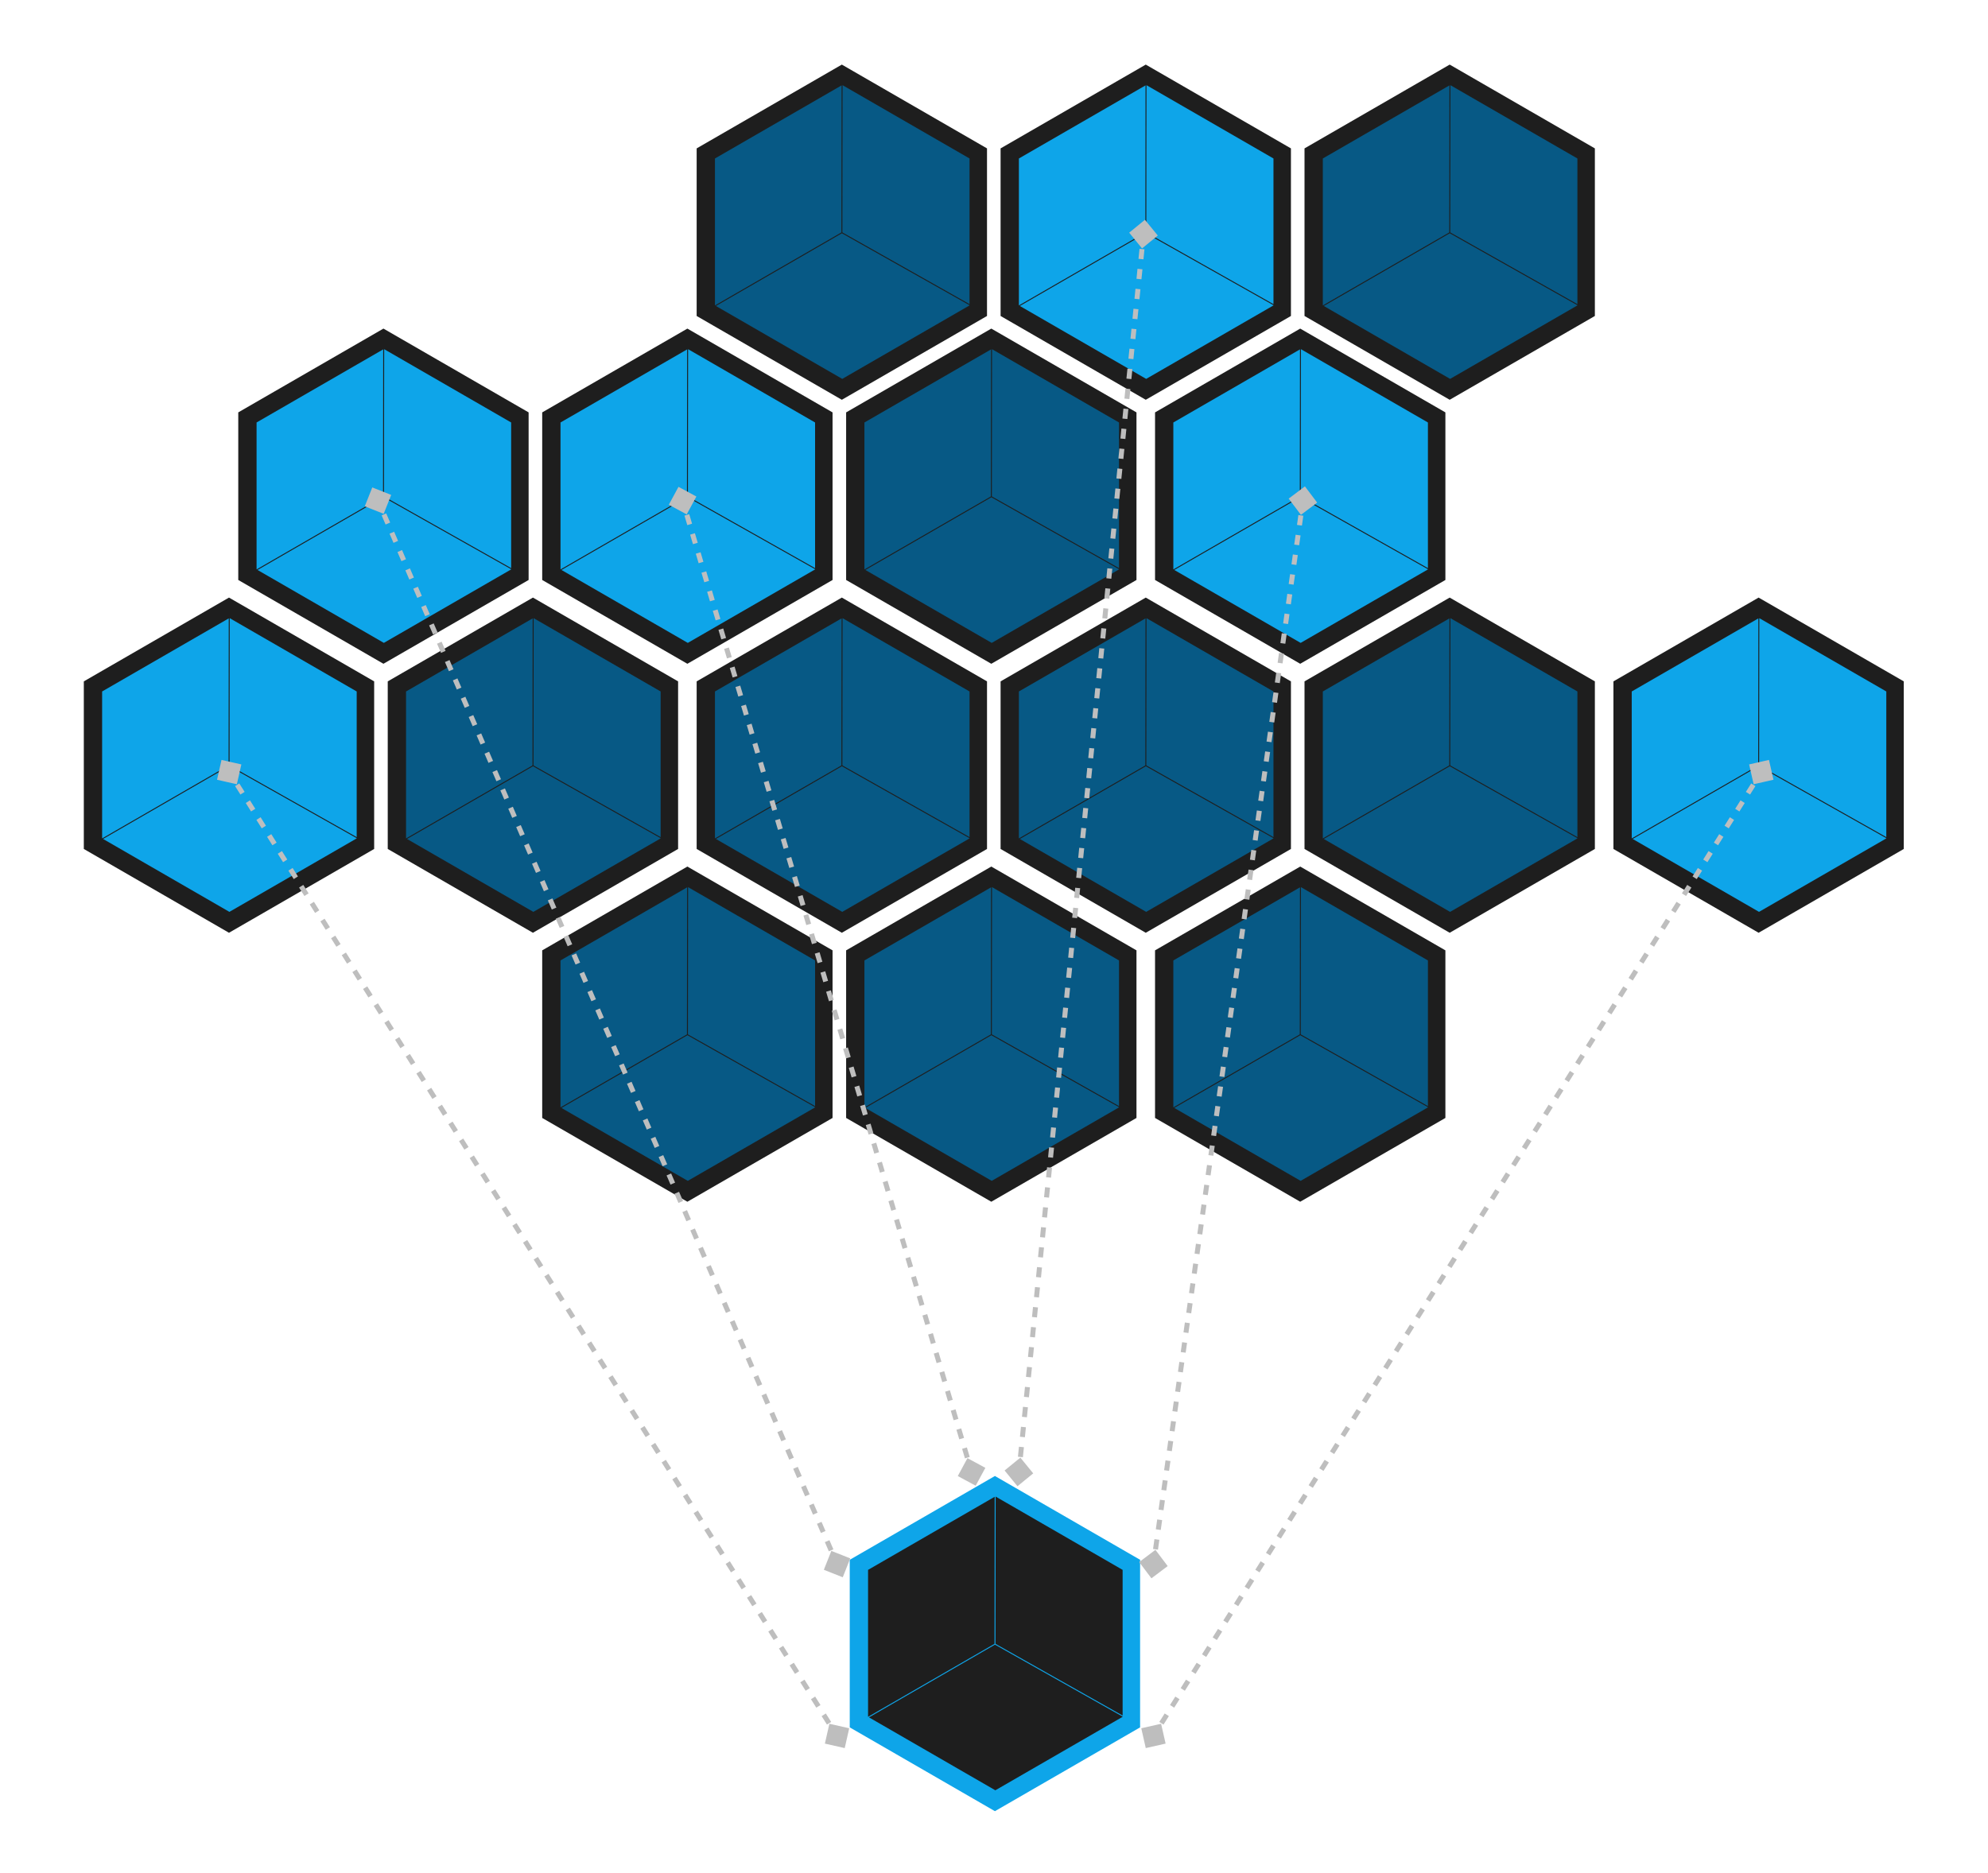 <svg width="399" height="376" viewBox="0 0 399 376" fill="none" xmlns="http://www.w3.org/2000/svg">
<path d="M228.822 313.138L228.822 346.783L199.685 363.606L170.548 346.783L170.548 313.138L199.685 296.316L228.822 313.138Z" fill="#0EA5E9"/>
<path d="M225.316 344.403L225.316 315.164L199.83 300.449L199.795 329.958L199.839 330.035L225.316 344.403Z" fill="#1E1E1E"/>
<path d="M225.316 344.624L199.698 330.177L174.414 344.774L199.769 359.413L225.316 344.663L225.316 344.624Z" fill="#1E1E1E"/>
<path d="M174.222 315.164L199.637 300.49L199.602 330.01L174.222 344.663L174.222 315.164Z" fill="#1E1E1E"/>
<path d="M259.097 136.791L259.097 170.436L229.959 187.258L200.822 170.436L200.822 136.791L229.959 119.969L259.097 136.791Z" fill="#1E1E1E"/>
<path d="M255.59 168.055L255.59 138.816L230.104 124.102L230.069 153.611L230.113 153.687L255.59 168.055Z" fill="#075985"/>
<path d="M255.59 168.276L229.972 153.829L204.688 168.427L230.043 183.065L255.59 168.316L255.59 168.276Z" fill="#075985"/>
<path d="M204.496 138.816L229.911 124.142L229.876 153.662L204.496 168.316L204.496 138.816Z" fill="#075985"/>
<path d="M320.097 136.791L320.097 170.436L290.959 187.258L261.822 170.436L261.822 136.791L290.959 119.969L320.097 136.791Z" fill="#1E1E1E"/>
<path d="M316.59 168.055L316.59 138.816L291.104 124.102L291.069 153.611L291.113 153.687L316.59 168.055Z" fill="#075985"/>
<path d="M316.59 168.276L290.972 153.829L265.689 168.427L291.043 183.065L316.59 168.316L316.59 168.276Z" fill="#075985"/>
<path d="M265.496 138.816L290.911 124.142L290.876 153.662L265.496 168.316L265.496 138.816Z" fill="#075985"/>
<path d="M382.097 136.791L382.097 170.436L352.959 187.258L323.822 170.436L323.822 136.791L352.959 119.969L382.097 136.791Z" fill="#1E1E1E"/>
<path d="M378.59 168.055L378.59 138.816L353.104 124.102L353.069 153.611L353.113 153.687L378.59 168.055Z" fill="#0EA5E9"/>
<path d="M378.59 168.276L352.973 153.829L327.689 168.427L353.043 183.065L378.59 168.316L378.59 168.276Z" fill="#0EA5E9"/>
<path d="M327.496 138.816L352.911 124.142L352.876 153.662L327.496 168.316L327.496 138.816Z" fill="#0EA5E9"/>
<path d="M198.097 136.791L198.097 170.435L168.96 187.258L139.822 170.435L139.822 136.791L168.96 119.968L198.097 136.791Z" fill="#1E1E1E"/>
<path d="M194.591 168.054L194.591 138.816L169.105 124.101L169.069 153.61L169.113 153.687L194.591 168.054Z" fill="#075985"/>
<path d="M194.591 168.276L168.973 153.829L143.689 168.426L169.043 183.065L194.591 168.315L194.591 168.276Z" fill="#075985"/>
<path d="M143.496 138.816L168.912 124.142L168.876 153.662L143.496 168.315L143.496 138.816Z" fill="#075985"/>
<path d="M167.096 190.79L167.096 224.435L137.959 241.257L108.822 224.435L108.822 190.79L137.959 173.968L167.096 190.79Z" fill="#1E1E1E"/>
<path d="M163.59 222.054L163.59 192.815L138.104 178.101L138.069 207.61L138.113 207.686L163.59 222.054Z" fill="#075985"/>
<path d="M163.59 222.275L137.972 207.828L112.688 222.426L138.043 237.064L163.59 222.315L163.59 222.275Z" fill="#075985"/>
<path d="M112.495 192.815L137.911 178.141L137.876 207.661L112.495 222.315L112.495 192.815Z" fill="#075985"/>
<path d="M228.096 190.79L228.096 224.435L198.959 241.257L169.822 224.435L169.822 190.79L198.959 173.968L228.096 190.79Z" fill="#1E1E1E"/>
<path d="M224.59 222.054L224.59 192.815L199.104 178.101L199.069 207.61L199.113 207.686L224.59 222.054Z" fill="#075985"/>
<path d="M224.59 222.275L198.972 207.828L173.688 222.426L199.043 237.064L224.59 222.315L224.59 222.275Z" fill="#075985"/>
<path d="M173.495 192.815L198.911 178.141L198.876 207.661L173.495 222.315L173.495 192.815Z" fill="#075985"/>
<path d="M290.096 190.79L290.096 224.435L260.959 241.257L231.821 224.435L231.821 190.79L260.959 173.968L290.096 190.79Z" fill="#1E1E1E"/>
<path d="M286.59 222.054L286.59 192.815L261.103 178.101L261.068 207.61L261.112 207.686L286.59 222.054Z" fill="#075985"/>
<path d="M286.59 222.275L260.972 207.828L235.688 222.426L261.042 237.064L286.59 222.315L286.59 222.275Z" fill="#075985"/>
<path d="M235.495 192.815L260.911 178.141L260.875 207.661L235.495 222.315L235.495 192.815Z" fill="#075985"/>
<path d="M136.097 136.791L136.097 170.435L106.96 187.258L77.822 170.435L77.822 136.791L106.96 119.968L136.097 136.791Z" fill="#1E1E1E"/>
<path d="M132.591 168.054L132.591 138.816L107.105 124.101L107.069 153.61L107.113 153.687L132.591 168.054Z" fill="#075985"/>
<path d="M132.591 168.276L106.973 153.829L81.689 168.426L107.043 183.065L132.591 168.315L132.591 168.276Z" fill="#075985"/>
<path d="M81.496 138.816L106.912 124.142L106.876 153.662L81.496 168.315L81.496 138.816Z" fill="#075985"/>
<path d="M106.096 82.789L106.096 116.434L76.959 133.256L47.821 116.434L47.821 82.789L76.959 65.967L106.096 82.789Z" fill="#1E1E1E"/>
<path d="M102.59 114.053L102.59 84.814L77.104 70.1L77.068 99.609L77.112 99.685L102.59 114.053Z" fill="#0EA5E9"/>
<path d="M102.59 114.274L76.972 99.827L51.688 114.425L77.042 129.063L102.59 114.314L102.59 114.274Z" fill="#0EA5E9"/>
<path d="M51.495 84.814L76.911 70.14L76.875 99.66L51.495 114.314L51.495 84.814Z" fill="#0EA5E9"/>
<path d="M75.097 136.791L75.097 170.435L45.96 187.258L16.822 170.435L16.822 136.791L45.96 119.968L75.097 136.791Z" fill="#1E1E1E"/>
<path d="M71.591 168.054L71.591 138.816L46.105 124.101L46.069 153.61L46.113 153.687L71.591 168.054Z" fill="#0EA5E9"/>
<path d="M71.591 168.276L45.973 153.829L20.689 168.426L46.043 183.065L71.591 168.315L71.591 168.276Z" fill="#0EA5E9"/>
<path d="M20.496 138.816L45.912 124.142L45.876 153.662L20.496 168.315L20.496 138.816Z" fill="#0EA5E9"/>
<path d="M167.097 82.791L167.097 116.435L137.959 133.258L108.822 116.435L108.822 82.791L137.959 65.968L167.097 82.791Z" fill="#1E1E1E"/>
<path d="M163.59 114.054L163.59 84.816L138.104 70.101L138.069 99.61L138.113 99.687L163.59 114.054Z" fill="#0EA5E9"/>
<path d="M163.59 114.276L137.973 99.829L112.689 114.426L138.043 129.065L163.59 114.315L163.59 114.276Z" fill="#0EA5E9"/>
<path d="M112.496 84.816L137.912 70.142L137.876 99.662L112.496 114.315L112.496 84.816Z" fill="#0EA5E9"/>
<path d="M198.096 29.791L198.096 63.435L168.959 80.258L139.822 63.435L139.822 29.791L168.959 12.968L198.096 29.791Z" fill="#1E1E1E"/>
<path d="M194.59 61.054L194.59 31.816L169.104 17.101L169.069 46.61L169.113 46.687L194.59 61.054Z" fill="#075985"/>
<path d="M194.59 61.276L168.972 46.829L143.688 61.426L169.043 76.065L194.59 61.315L194.59 61.276Z" fill="#075985"/>
<path d="M143.495 31.816L168.911 17.142L168.876 46.662L143.495 61.315L143.495 31.816Z" fill="#075985"/>
<path d="M228.096 82.791L228.096 116.435L198.959 133.258L169.822 116.435L169.822 82.791L198.959 65.968L228.096 82.791Z" fill="#1E1E1E"/>
<path d="M224.59 114.054L224.59 84.816L199.104 70.101L199.069 99.61L199.113 99.687L224.59 114.054Z" fill="#075985"/>
<path d="M224.59 114.276L198.972 99.829L173.688 114.426L199.043 129.065L224.59 114.315L224.59 114.276Z" fill="#075985"/>
<path d="M173.495 84.816L198.911 70.142L198.876 99.662L173.495 114.315L173.495 84.816Z" fill="#075985"/>
<path d="M259.096 29.791L259.096 63.435L229.959 80.258L200.822 63.435L200.822 29.791L229.959 12.968L259.096 29.791Z" fill="#1E1E1E"/>
<path d="M255.59 61.054L255.59 31.816L230.104 17.101L230.069 46.61L230.113 46.687L255.59 61.054Z" fill="#0EA5E9"/>
<path d="M255.59 61.276L229.972 46.829L204.688 61.426L230.043 76.065L255.59 61.315L255.59 61.276Z" fill="#0EA5E9"/>
<path d="M204.496 31.816L229.911 17.142L229.876 46.662L204.496 61.315L204.496 31.816Z" fill="#0EA5E9"/>
<path d="M290.096 82.791L290.096 116.435L260.959 133.258L231.822 116.435L231.822 82.791L260.959 65.968L290.096 82.791Z" fill="#1E1E1E"/>
<path d="M286.59 114.054L286.59 84.816L261.104 70.101L261.069 99.61L261.113 99.687L286.59 114.054Z" fill="#0EA5E9"/>
<path d="M286.59 114.276L260.972 99.829L235.688 114.426L261.043 129.065L286.59 114.315L286.59 114.276Z" fill="#0EA5E9"/>
<path d="M235.495 84.816L260.911 70.142L260.876 99.662L235.495 114.315L235.495 84.816Z" fill="#0EA5E9"/>
<path d="M320.097 29.791L320.097 63.435L290.959 80.258L261.822 63.435L261.822 29.791L290.959 12.968L320.097 29.791Z" fill="#1E1E1E"/>
<path d="M316.59 61.054L316.59 31.816L291.104 17.101L291.069 46.61L291.113 46.687L316.59 61.054Z" fill="#075985"/>
<path d="M316.59 61.276L290.972 46.829L265.689 61.426L291.043 76.065L316.59 61.315L316.59 61.276Z" fill="#075985"/>
<path d="M265.496 31.816L290.911 17.142L290.876 46.662L265.496 61.315L265.496 31.816Z" fill="#075985"/>
<path d="M169.54 350.942L170.442 346.96L166.46 346.058L165.558 350.04L169.54 350.942ZM44.46 152.559L43.558 156.54L47.54 157.442L48.442 153.461L44.46 152.559ZM231.098 316.859L234.359 314.402L231.902 311.141L228.641 313.598L231.098 316.859ZM261.904 97.644L258.644 100.101L261.101 103.361L264.361 100.904L261.904 97.644ZM229.96 350.942L233.942 350.04L233.04 346.058L229.058 346.96L229.96 350.942ZM355.04 152.559L351.058 153.461L351.96 157.442L355.942 156.54L355.04 152.559ZM195.823 298.267L197.767 294.677L194.177 292.733L192.233 296.323L195.823 298.267ZM136.178 97.735L134.234 101.325L137.824 103.269L139.768 99.679L136.178 97.735ZM204.211 298.372L207.372 295.789L204.789 292.628L201.628 295.211L204.211 298.372ZM229.792 44.128L226.63 46.711L229.214 49.872L232.375 47.289L229.792 44.128ZM169.144 316.65L170.65 312.856L166.856 311.35L165.35 315.144L169.144 316.65ZM74.719 97.852L73.213 101.646L77.007 103.153L78.514 99.358L74.719 97.852ZM45.577 155.267L46.112 156.116L46.958 155.582L46.423 154.734L45.577 155.267ZM47.182 157.813L48.252 159.511L49.098 158.977L48.028 157.28L47.182 157.813ZM49.323 161.208L50.393 162.905L51.239 162.372L50.169 160.675L49.323 161.208ZM51.463 164.603L52.533 166.3L53.379 165.767L52.309 164.069L51.463 164.603ZM53.603 167.997L54.673 169.695L55.519 169.161L54.449 167.464L53.603 167.997ZM55.744 171.392L56.814 173.089L57.66 172.556L56.59 170.859L55.744 171.392ZM57.884 174.787L58.954 176.484L59.8 175.951L58.73 174.253L57.884 174.787ZM60.024 178.182L61.095 179.879L61.941 179.346L60.87 177.648L60.024 178.182ZM62.165 181.576L63.235 183.274L64.081 182.74L63.011 181.043L62.165 181.576ZM64.305 184.971L65.375 186.668L66.221 186.135L65.151 184.438L64.305 184.971ZM66.445 188.366L67.516 190.063L68.362 189.53L67.291 187.832L66.445 188.366ZM68.586 191.76L69.656 193.458L70.502 192.925L69.432 191.227L68.586 191.76ZM70.726 195.155L71.796 196.853L72.642 196.319L71.572 194.622L70.726 195.155ZM72.867 198.55L73.937 200.247L74.783 199.714L73.712 198.017L72.867 198.55ZM75.007 201.945L76.077 203.642L76.923 203.109L75.853 201.411L75.007 201.945ZM77.147 205.339L78.217 207.037L79.063 206.503L77.993 204.806L77.147 205.339ZM79.288 208.734L80.358 210.431L81.204 209.898L80.133 208.201L79.288 208.734ZM81.428 212.129L82.498 213.826L83.344 213.293L82.274 211.596L81.428 212.129ZM83.568 215.524L84.638 217.221L85.484 216.688L84.414 214.99L83.568 215.524ZM85.709 218.918L86.779 220.616L87.625 220.082L86.555 218.385L85.709 218.918ZM87.849 222.313L88.919 224.01L89.765 223.477L88.695 221.78L87.849 222.313ZM89.989 225.708L91.059 227.405L91.905 226.872L90.835 225.174L89.989 225.708ZM92.13 229.102L93.2 230.8L94.046 230.267L92.976 228.569L92.13 229.102ZM94.27 232.497L95.34 234.195L96.186 233.661L95.116 231.964L94.27 232.497ZM96.41 235.892L97.481 237.589L98.326 237.056L97.256 235.359L96.41 235.892ZM98.551 239.287L99.621 240.984L100.467 240.451L99.397 238.753L98.551 239.287ZM100.691 242.681L101.761 244.379L102.607 243.845L101.537 242.148L100.691 242.681ZM102.831 246.076L103.902 247.773L104.748 247.24L103.677 245.543L102.831 246.076ZM104.972 249.471L106.042 251.168L106.888 250.635L105.818 248.938L104.972 249.471ZM107.112 252.866L108.182 254.563L109.028 254.03L107.958 252.332L107.112 252.866ZM109.252 256.26L110.323 257.958L111.169 257.424L110.098 255.727L109.252 256.26ZM111.393 259.655L112.463 261.352L113.309 260.819L112.239 259.122L111.393 259.655ZM113.533 263.05L114.603 264.747L115.449 264.214L114.379 262.516L113.533 263.05ZM115.674 266.444L116.744 268.142L117.59 267.609L116.519 265.911L115.674 266.444ZM117.814 269.839L118.884 271.537L119.73 271.003L118.66 269.306L117.814 269.839ZM119.954 273.234L121.024 274.931L121.87 274.398L120.8 272.701L119.954 273.234ZM122.095 276.629L123.165 278.326L124.011 277.793L122.941 276.095L122.095 276.629ZM124.235 280.023L125.305 281.721L126.151 281.187L125.081 279.49L124.235 280.023ZM126.375 283.418L127.446 285.116L128.291 284.582L127.221 282.885L126.375 283.418ZM128.516 286.813L129.586 288.51L130.432 287.977L129.362 286.28L128.516 286.813ZM130.656 290.208L131.726 291.905L132.572 291.372L131.502 289.674L130.656 290.208ZM132.796 293.602L133.867 295.3L134.712 294.766L133.642 293.069L132.796 293.602ZM134.937 296.997L136.007 298.695L136.853 298.161L135.783 296.464L134.937 296.997ZM137.077 300.392L138.147 302.089L138.993 301.556L137.923 299.859L137.077 300.392ZM139.217 303.787L140.288 305.484L141.134 304.951L140.063 303.253L139.217 303.787ZM141.358 307.181L142.428 308.879L143.274 308.345L142.204 306.648L141.358 307.181ZM143.498 310.576L144.568 312.273L145.414 311.74L144.344 310.043L143.498 310.576ZM145.639 313.971L146.709 315.668L147.555 315.135L146.484 313.438L145.639 313.971ZM147.779 317.366L148.849 319.063L149.695 318.53L148.625 316.832L147.779 317.366ZM149.919 320.76L150.989 322.458L151.835 321.924L150.765 320.227L149.919 320.76ZM152.06 324.155L153.13 325.852L153.976 325.319L152.906 323.622L152.06 324.155ZM154.2 327.55L155.27 329.247L156.116 328.714L155.046 327.016L154.2 327.55ZM156.34 330.945L157.411 332.642L158.256 332.109L157.186 330.411L156.34 330.945ZM158.481 334.339L159.551 336.037L160.397 335.503L159.327 333.806L158.481 334.339ZM160.621 337.734L161.691 339.431L162.537 338.898L161.467 337.201L160.621 337.734ZM162.761 341.129L163.832 342.826L164.678 342.293L163.607 340.595L162.761 341.129ZM164.902 344.524L165.972 346.221L166.818 345.688L165.748 343.99L164.902 344.524ZM167.042 347.918L167.577 348.767L168.423 348.233L167.888 347.385L167.042 347.918ZM231.995 314.07L232.134 313.081L231.144 312.942L231.005 313.93L231.995 314.07ZM232.412 311.104L232.69 309.128L231.699 308.988L231.422 310.965L232.412 311.104ZM232.967 307.151L233.245 305.174L232.255 305.035L231.977 307.012L232.967 307.151ZM233.523 303.197L233.801 301.22L232.811 301.081L232.533 303.058L233.523 303.197ZM234.079 299.243L234.356 297.267L233.366 297.127L233.088 299.104L234.079 299.243ZM234.634 295.29L234.912 293.313L233.922 293.174L233.644 295.151L234.634 295.29ZM235.19 291.336L235.468 289.359L234.477 289.22L234.2 291.197L235.19 291.336ZM235.745 287.382L236.023 285.406L235.033 285.266L234.755 287.243L235.745 287.382ZM236.301 283.429L236.579 281.452L235.589 281.313L235.311 283.29L236.301 283.429ZM236.857 279.475L237.134 277.498L236.144 277.359L235.866 279.336L236.857 279.475ZM237.412 275.521L237.69 273.545L236.7 273.405L236.422 275.382L237.412 275.521ZM237.968 271.568L238.246 269.591L237.255 269.452L236.978 271.429L237.968 271.568ZM238.523 267.614L238.801 265.637L237.811 265.498L237.533 267.475L238.523 267.614ZM239.079 263.66L239.357 261.684L238.367 261.544L238.089 263.521L239.079 263.66ZM239.635 259.707L239.913 257.73L238.922 257.591L238.644 259.568L239.635 259.707ZM240.19 255.753L240.468 253.776L239.478 253.637L239.2 255.614L240.19 255.753ZM240.746 251.799L241.024 249.823L240.033 249.683L239.756 251.66L240.746 251.799ZM241.302 247.846L241.579 245.869L240.589 245.73L240.311 247.707L241.302 247.846ZM241.857 243.892L242.135 241.915L241.145 241.776L240.867 243.753L241.857 243.892ZM242.413 239.938L242.691 237.962L241.7 237.822L241.422 239.799L242.413 239.938ZM242.968 235.985L243.246 234.008L242.256 233.869L241.978 235.846L242.968 235.985ZM243.524 232.031L243.802 230.054L242.811 229.915L242.534 231.892L243.524 232.031ZM244.08 228.077L244.357 226.101L243.367 225.961L243.089 227.938L244.08 228.077ZM244.635 224.124L244.913 222.147L243.923 222.008L243.645 223.985L244.635 224.124ZM245.191 220.17L245.469 218.193L244.478 218.054L244.2 220.031L245.191 220.17ZM245.746 216.216L246.024 214.24L245.034 214.1L244.756 216.077L245.746 216.216ZM246.302 212.263L246.58 210.286L245.59 210.147L245.312 212.124L246.302 212.263ZM246.858 208.309L247.135 206.332L246.145 206.193L245.867 208.17L246.858 208.309ZM247.413 204.356L247.691 202.379L246.701 202.24L246.423 204.216L247.413 204.356ZM247.969 200.402L248.247 198.425L247.256 198.286L246.979 200.263L247.969 200.402ZM248.524 196.448L248.802 194.471L247.812 194.332L247.534 196.309L248.524 196.448ZM249.08 192.495L249.358 190.518L248.368 190.379L248.09 192.355L249.08 192.495ZM249.636 188.541L249.913 186.564L248.923 186.425L248.645 188.402L249.636 188.541ZM250.191 184.587L250.469 182.61L249.479 182.471L249.201 184.448L250.191 184.587ZM250.747 180.634L251.025 178.657L250.034 178.518L249.757 180.494L250.747 180.634ZM251.302 176.68L251.58 174.703L250.59 174.564L250.312 176.541L251.302 176.68ZM251.858 172.726L252.136 170.749L251.146 170.61L250.868 172.587L251.858 172.726ZM252.414 168.773L252.691 166.796L251.701 166.657L251.423 168.633L252.414 168.773ZM252.969 164.819L253.247 162.842L252.257 162.703L251.979 164.68L252.969 164.819ZM253.525 160.865L253.803 158.888L252.812 158.749L252.535 160.726L253.525 160.865ZM254.08 156.911L254.358 154.935L253.368 154.795L253.09 156.772L254.08 156.911ZM254.636 152.958L254.914 150.981L253.924 150.842L253.646 152.819L254.636 152.958ZM255.192 149.004L255.469 147.027L254.479 146.888L254.201 148.865L255.192 149.004ZM255.747 145.05L256.025 143.074L255.035 142.934L254.757 144.911L255.747 145.05ZM256.303 141.097L256.581 139.12L255.59 138.981L255.313 140.958L256.303 141.097ZM256.858 137.143L257.136 135.166L256.146 135.027L255.868 137.004L256.858 137.143ZM257.414 133.189L257.692 131.213L256.702 131.073L256.424 133.05L257.414 133.189ZM257.97 129.236L258.248 127.259L257.257 127.12L256.979 129.097L257.97 129.236ZM258.525 125.282L258.803 123.305L257.813 123.166L257.535 125.143L258.525 125.282ZM259.081 121.328L259.359 119.352L258.368 119.212L258.091 121.189L259.081 121.328ZM259.637 117.375L259.914 115.398L258.924 115.259L258.646 117.236L259.637 117.375ZM260.192 113.421L260.47 111.444L259.48 111.305L259.202 113.282L260.192 113.421ZM260.748 109.467L261.026 107.491L260.035 107.351L259.757 109.328L260.748 109.467ZM261.303 105.514L261.581 103.537L260.591 103.398L260.313 105.375L261.303 105.514ZM261.859 101.56L261.998 100.572L261.008 100.433L260.869 101.421L261.859 101.56ZM231.923 348.767L232.458 347.918L231.612 347.385L231.077 348.233L231.923 348.767ZM233.528 346.221L234.598 344.523L233.752 343.99L232.682 345.687L233.528 346.221ZM235.669 342.826L236.739 341.129L235.893 340.595L234.823 342.293L235.669 342.826ZM237.809 339.431L238.879 337.734L238.033 337.2L236.963 338.898L237.809 339.431ZM239.949 336.036L241.019 334.339L240.174 333.806L239.103 335.503L239.949 336.036ZM242.09 332.642L243.16 330.944L242.314 330.411L241.244 332.108L242.09 332.642ZM244.23 329.247L245.3 327.55L244.454 327.016L243.384 328.714L244.23 329.247ZM246.37 325.852L247.44 324.155L246.595 323.622L245.524 325.319L246.37 325.852ZM248.511 322.458L249.581 320.76L248.735 320.227L247.665 321.924L248.511 322.458ZM250.651 319.063L251.721 317.365L250.875 316.832L249.805 318.529L250.651 319.063ZM252.791 315.668L253.862 313.971L253.016 313.437L251.945 315.135L252.791 315.668ZM254.932 312.273L256.002 310.576L255.156 310.043L254.086 311.74L254.932 312.273ZM257.072 308.879L258.142 307.181L257.296 306.648L256.226 308.345L257.072 308.879ZM259.212 305.484L260.283 303.787L259.437 303.253L258.367 304.951L259.212 305.484ZM261.353 302.089L262.423 300.392L261.577 299.858L260.507 301.556L261.353 302.089ZM263.493 298.694L264.563 296.997L263.717 296.464L262.647 298.161L263.493 298.694ZM265.633 295.3L266.704 293.602L265.858 293.069L264.788 294.766L265.633 295.3ZM267.774 291.905L268.844 290.208L267.998 289.674L266.928 291.372L267.774 291.905ZM269.914 288.51L270.984 286.813L270.138 286.28L269.068 287.977L269.914 288.51ZM272.055 285.116L273.125 283.418L272.279 282.885L271.209 284.582L272.055 285.116ZM274.195 281.721L275.265 280.023L274.419 279.49L273.349 281.187L274.195 281.721ZM276.335 278.326L277.405 276.629L276.56 276.095L275.489 277.793L276.335 278.326ZM278.476 274.931L279.546 273.234L278.7 272.701L277.63 274.398L278.476 274.931ZM280.616 271.537L281.686 269.839L280.84 269.306L279.77 271.003L280.616 271.537ZM282.756 268.142L283.826 266.445L282.981 265.911L281.91 267.609L282.756 268.142ZM284.897 264.747L285.967 263.05L285.121 262.516L284.051 264.214L284.897 264.747ZM287.037 261.352L288.107 259.655L287.261 259.122L286.191 260.819L287.037 261.352ZM289.177 257.958L290.248 256.26L289.402 255.727L288.331 257.424L289.177 257.958ZM291.318 254.563L292.388 252.866L291.542 252.332L290.472 254.03L291.318 254.563ZM293.458 251.168L294.528 249.471L293.682 248.938L292.612 250.635L293.458 251.168ZM295.598 247.774L296.669 246.076L295.823 245.543L294.752 247.24L295.598 247.774ZM297.739 244.379L298.809 242.681L297.963 242.148L296.893 243.845L297.739 244.379ZM299.879 240.984L300.949 239.287L300.103 238.753L299.033 240.451L299.879 240.984ZM302.019 237.589L303.09 235.892L302.244 235.359L301.174 237.056L302.019 237.589ZM304.16 234.195L305.23 232.497L304.384 231.964L303.314 233.661L304.16 234.195ZM306.3 230.8L307.37 229.102L306.524 228.569L305.454 230.266L306.3 230.8ZM308.441 227.405L309.511 225.708L308.665 225.174L307.595 226.872L308.441 227.405ZM310.581 224.01L311.651 222.313L310.805 221.78L309.735 223.477L310.581 224.01ZM312.721 220.616L313.791 218.918L312.946 218.385L311.875 220.082L312.721 220.616ZM314.862 217.221L315.932 215.524L315.086 214.99L314.016 216.688L314.862 217.221ZM317.002 213.826L318.072 212.129L317.226 211.595L316.156 213.293L317.002 213.826ZM319.142 210.431L320.212 208.734L319.367 208.201L318.296 209.898L319.142 210.431ZM321.283 207.037L322.353 205.339L321.507 204.806L320.437 206.503L321.283 207.037ZM323.423 203.642L324.493 201.945L323.647 201.411L322.577 203.109L323.423 203.642ZM325.563 200.247L326.634 198.55L325.788 198.016L324.717 199.714L325.563 200.247ZM327.704 196.852L328.774 195.155L327.928 194.622L326.858 196.319L327.704 196.852ZM329.844 193.458L330.914 191.76L330.068 191.227L328.998 192.924L329.844 193.458ZM331.984 190.063L333.055 188.366L332.209 187.832L331.139 189.53L331.984 190.063ZM334.125 186.668L335.195 184.971L334.349 184.438L333.279 186.135L334.125 186.668ZM336.265 183.273L337.335 181.576L336.489 181.043L335.419 182.74L336.265 183.273ZM338.406 179.879L339.476 178.181L338.63 177.648L337.56 179.345L338.406 179.879ZM340.546 176.484L341.616 174.787L340.77 174.253L339.7 175.951L340.546 176.484ZM342.686 173.089L343.756 171.392L342.911 170.859L341.84 172.556L342.686 173.089ZM344.827 169.695L345.897 167.997L345.051 167.464L343.981 169.161L344.827 169.695ZM346.967 166.3L348.037 164.602L347.191 164.069L346.121 165.766L346.967 166.3ZM349.107 162.905L350.178 161.208L349.332 160.674L348.261 162.372L349.107 162.905ZM351.248 159.51L352.318 157.813L351.472 157.28L350.402 158.977L351.248 159.51ZM353.388 156.116L353.923 155.267L353.077 154.734L352.542 155.582L353.388 156.116ZM136.522 100.645L136.806 101.601L137.765 101.316L137.48 100.36L136.522 100.645ZM137.375 103.512L137.944 105.424L138.902 105.139L138.333 103.227L137.375 103.512ZM138.512 107.336L139.081 109.248L140.039 108.963L139.471 107.051L138.512 107.336ZM139.649 111.159L140.218 113.071L141.176 112.786L140.608 110.874L139.649 111.159ZM140.787 114.983L141.355 116.895L142.314 116.61L141.745 114.698L140.787 114.983ZM141.924 118.806L142.492 120.718L143.451 120.433L142.882 118.521L141.924 118.806ZM143.061 122.63L143.63 124.542L144.588 124.256L144.02 122.345L143.061 122.63ZM144.198 126.453L144.767 128.365L145.725 128.08L145.157 126.168L144.198 126.453ZM145.336 130.277L145.904 132.189L146.863 131.903L146.294 129.992L145.336 130.277ZM146.473 134.1L147.041 136.012L148 135.727L147.431 133.815L146.473 134.1ZM147.61 137.924L148.179 139.836L149.137 139.55L148.568 137.639L147.61 137.924ZM148.747 141.747L149.316 143.659L150.274 143.374L149.706 141.462L148.747 141.747ZM149.884 145.571L150.453 147.483L151.412 147.197L150.843 145.286L149.884 145.571ZM151.022 149.394L151.59 151.306L152.549 151.021L151.98 149.109L151.022 149.394ZM152.159 153.218L152.728 155.129L153.686 154.844L153.117 152.933L152.159 153.218ZM153.296 157.041L153.865 158.953L154.823 158.668L154.255 156.756L153.296 157.041ZM154.433 160.865L155.002 162.776L155.96 162.491L155.392 160.58L154.433 160.865ZM155.571 164.688L156.139 166.6L157.098 166.315L156.529 164.403L155.571 164.688ZM156.708 168.512L157.276 170.423L158.235 170.138L157.666 168.227L156.708 168.512ZM157.845 172.335L158.414 174.247L159.372 173.962L158.804 172.05L157.845 172.335ZM158.982 176.159L159.551 178.07L160.509 177.785L159.941 175.874L158.982 176.159ZM160.12 179.982L160.688 181.894L161.647 181.609L161.078 179.697L160.12 179.982ZM161.257 183.806L161.825 185.717L162.784 185.432L162.215 183.521L161.257 183.806ZM162.394 187.629L162.963 189.541L163.921 189.256L163.352 187.344L162.394 187.629ZM163.531 191.453L164.1 193.364L165.058 193.079L164.49 191.168L163.531 191.453ZM164.668 195.276L165.237 197.188L166.196 196.903L165.627 194.991L164.668 195.276ZM165.806 199.1L166.374 201.011L167.333 200.726L166.764 198.814L165.806 199.1ZM166.943 202.923L167.512 204.835L168.47 204.55L167.901 202.638L166.943 202.923ZM168.08 206.747L168.649 208.658L169.607 208.373L169.039 206.461L168.08 206.747ZM169.217 210.57L169.786 212.482L170.744 212.197L170.176 210.285L169.217 210.57ZM170.355 214.394L170.923 216.305L171.882 216.02L171.313 214.108L170.355 214.394ZM171.492 218.217L172.06 220.129L173.019 219.844L172.45 217.932L171.492 218.217ZM172.629 222.04L173.198 223.952L174.156 223.667L173.588 221.755L172.629 222.04ZM173.766 225.864L174.335 227.776L175.293 227.491L174.725 225.579L173.766 225.864ZM174.904 229.687L175.472 231.599L176.431 231.314L175.862 229.402L174.904 229.687ZM176.041 233.511L176.609 235.423L177.568 235.138L176.999 233.226L176.041 233.511ZM177.178 237.334L177.747 239.246L178.705 238.961L178.136 237.049L177.178 237.334ZM178.315 241.158L178.884 243.07L179.842 242.785L179.274 240.873L178.315 241.158ZM179.452 244.981L180.021 246.893L180.98 246.608L180.411 244.696L179.452 244.981ZM180.59 248.805L181.158 250.717L182.117 250.431L181.548 248.52L180.59 248.805ZM181.727 252.628L182.296 254.54L183.254 254.255L182.685 252.343L181.727 252.628ZM182.864 256.452L183.433 258.363L184.391 258.078L183.823 256.167L182.864 256.452ZM184.001 260.275L184.57 262.187L185.528 261.902L184.96 259.99L184.001 260.275ZM185.139 264.099L185.707 266.01L186.666 265.725L186.097 263.814L185.139 264.099ZM186.276 267.922L186.844 269.834L187.803 269.549L187.234 267.637L186.276 267.922ZM187.413 271.746L187.982 273.657L188.94 273.372L188.372 271.461L187.413 271.746ZM188.55 275.569L189.119 277.481L190.077 277.196L189.509 275.284L188.55 275.569ZM189.687 279.393L190.256 281.304L191.215 281.019L190.646 279.108L189.687 279.393ZM190.825 283.216L191.393 285.128L192.352 284.843L191.783 282.931L190.825 283.216ZM191.962 287.04L192.531 288.951L193.489 288.666L192.92 286.754L191.962 287.04ZM193.099 290.863L193.668 292.775L194.626 292.49L194.058 290.578L193.099 290.863ZM194.236 294.686L194.521 295.643L195.479 295.357L195.195 294.401L194.236 294.686ZM204.997 295.55L205.098 294.548L204.103 294.448L204.003 295.45L204.997 295.55ZM205.3 292.544L205.502 290.54L204.507 290.44L204.305 292.444L205.3 292.544ZM205.703 288.536L205.905 286.532L204.91 286.432L204.708 288.436L205.703 288.536ZM206.106 284.528L206.308 282.524L205.313 282.424L205.112 284.428L206.106 284.528ZM206.51 280.52L206.711 278.516L205.716 278.416L205.515 280.42L206.51 280.52ZM206.913 276.512L207.115 274.508L206.12 274.408L205.918 276.412L206.913 276.512ZM207.316 272.504L207.518 270.5L206.523 270.4L206.321 272.404L207.316 272.504ZM207.72 268.496L207.921 266.492L206.926 266.391L206.725 268.396L207.72 268.496ZM208.123 264.488L208.324 262.484L207.329 262.383L207.128 264.387L208.123 264.488ZM208.526 260.479L208.728 258.475L207.733 258.375L207.531 260.379L208.526 260.479ZM208.929 256.471L209.131 254.467L208.136 254.367L207.934 256.371L208.929 256.471ZM209.333 252.463L209.534 250.459L208.539 250.359L208.338 252.363L209.333 252.463ZM209.736 248.455L209.938 246.451L208.943 246.351L208.741 248.355L209.736 248.455ZM210.139 244.447L210.341 242.443L209.346 242.343L209.144 244.347L210.139 244.447ZM210.542 240.439L210.744 238.435L209.749 238.335L209.547 240.339L210.542 240.439ZM210.946 236.431L211.147 234.427L210.152 234.327L209.951 236.331L210.946 236.431ZM211.349 232.423L211.551 230.419L210.556 230.319L210.354 232.323L211.349 232.423ZM211.752 228.415L211.954 226.411L210.959 226.311L210.757 228.315L211.752 228.415ZM212.156 224.407L212.357 222.403L211.362 222.303L211.161 224.307L212.156 224.407ZM212.559 220.399L212.76 218.395L211.765 218.295L211.564 220.299L212.559 220.399ZM212.962 216.391L213.164 214.387L212.169 214.287L211.967 216.291L212.962 216.391ZM213.365 212.383L213.567 210.379L212.572 210.279L212.37 212.283L213.365 212.383ZM213.769 208.375L213.97 206.371L212.975 206.271L212.774 208.275L213.769 208.375ZM214.172 204.367L214.373 202.363L213.379 202.262L213.177 204.266L214.172 204.367ZM214.575 200.359L214.777 198.354L213.782 198.254L213.58 200.258L214.575 200.359ZM214.978 196.35L215.18 194.346L214.185 194.246L213.983 196.25L214.978 196.35ZM215.382 192.342L215.583 190.338L214.588 190.238L214.387 192.242L215.382 192.342ZM215.785 188.334L215.987 186.33L214.992 186.23L214.79 188.234L215.785 188.334ZM216.188 184.326L216.39 182.322L215.395 182.222L215.193 184.226L216.188 184.326ZM216.591 180.318L216.793 178.314L215.798 178.214L215.597 180.218L216.591 180.318ZM216.995 176.31L217.196 174.306L216.201 174.206L216 176.21L216.995 176.31ZM217.398 172.302L217.6 170.298L216.605 170.198L216.403 172.202L217.398 172.302ZM217.801 168.294L218.003 166.29L217.008 166.19L216.806 168.194L217.801 168.294ZM218.205 164.286L218.406 162.282L217.411 162.182L217.21 164.186L218.205 164.286ZM218.608 160.278L218.809 158.274L217.814 158.174L217.613 160.178L218.608 160.278ZM219.011 156.27L219.213 154.266L218.218 154.166L218.016 156.17L219.011 156.27ZM219.414 152.262L219.616 150.258L218.621 150.158L218.419 152.162L219.414 152.262ZM219.818 148.254L220.019 146.25L219.024 146.15L218.823 148.154L219.818 148.254ZM220.221 144.246L220.423 142.242L219.428 142.142L219.226 144.146L220.221 144.246ZM220.624 140.238L220.826 138.234L219.831 138.133L219.629 140.137L220.624 140.238ZM221.027 136.23L221.229 134.226L220.234 134.125L220.032 136.129L221.027 136.23ZM221.431 132.221L221.632 130.217L220.637 130.117L220.436 132.121L221.431 132.221ZM221.834 128.213L222.036 126.209L221.041 126.109L220.839 128.113L221.834 128.213ZM222.237 124.205L222.439 122.201L221.444 122.101L221.242 124.105L222.237 124.205ZM222.641 120.197L222.842 118.193L221.847 118.093L221.646 120.097L222.641 120.197ZM223.044 116.189L223.245 114.185L222.25 114.085L222.049 116.089L223.044 116.189ZM223.447 112.181L223.649 110.177L222.654 110.077L222.452 112.081L223.447 112.181ZM223.85 108.173L224.052 106.169L223.057 106.069L222.855 108.073L223.85 108.173ZM224.254 104.165L224.455 102.161L223.46 102.061L223.259 104.065L224.254 104.165ZM224.657 100.157L224.858 98.153L223.864 98.053L223.662 100.057L224.657 100.157ZM225.06 96.149L225.262 94.145L224.267 94.045L224.065 96.049L225.06 96.149ZM225.463 92.141L225.665 90.137L224.67 90.037L224.468 92.041L225.463 92.141ZM225.867 88.133L226.068 86.129L225.073 86.029L224.872 88.033L225.867 88.133ZM226.27 84.125L226.472 82.121L225.477 82.021L225.275 84.025L226.27 84.125ZM226.673 80.117L226.875 78.113L225.88 78.013L225.678 80.017L226.673 80.117ZM227.076 76.109L227.278 74.105L226.283 74.005L226.081 76.009L227.076 76.109ZM227.48 72.101L227.681 70.097L226.686 69.996L226.485 72.001L227.48 72.101ZM227.883 68.093L228.085 66.089L227.09 65.989L226.888 67.993L227.883 68.093ZM228.286 64.085L228.488 62.081L227.493 61.98L227.291 63.984L228.286 64.085ZM228.69 60.077L228.891 58.072L227.896 57.972L227.695 59.976L228.69 60.077ZM229.093 56.069L229.294 54.064L228.299 53.964L228.098 55.968L229.093 56.069ZM229.496 52.06L229.698 50.056L228.703 49.956L228.501 51.96L229.496 52.06ZM229.899 48.052L230 47.05L229.005 46.95L228.904 47.952L229.899 48.052ZM75.404 100.7L75.801 101.621L76.719 101.224L76.322 100.304L75.404 100.7ZM76.596 103.461L77.39 105.302L78.308 104.905L77.514 103.065L76.596 103.461ZM78.184 107.142L78.978 108.983L79.897 108.586L79.102 106.746L78.184 107.142ZM79.773 110.823L80.567 112.664L81.485 112.267L80.691 110.427L79.773 110.823ZM81.361 114.504L82.156 116.345L83.074 115.948L82.279 114.108L81.361 114.504ZM82.95 118.185L83.744 120.026L84.662 119.629L83.868 117.789L82.95 118.185ZM84.538 121.866L85.333 123.707L86.251 123.31L85.457 121.47L84.538 121.866ZM86.127 125.547L86.921 127.388L87.839 126.991L87.045 125.151L86.127 125.547ZM87.716 129.228L88.51 131.069L89.428 130.672L88.634 128.832L87.716 129.228ZM89.304 132.909L90.098 134.75L91.016 134.353L90.222 132.513L89.304 132.909ZM90.893 136.59L91.687 138.431L92.605 138.034L91.811 136.194L90.893 136.59ZM92.481 140.271L93.275 142.112L94.194 141.715L93.399 139.875L92.481 140.271ZM94.07 143.952L94.864 145.793L95.782 145.396L94.988 143.556L94.07 143.952ZM95.658 147.633L96.453 149.474L97.371 149.077L96.576 147.237L95.658 147.633ZM97.247 151.314L98.041 153.155L98.959 152.758L98.165 150.918L97.247 151.314ZM98.835 154.995L99.63 156.836L100.548 156.439L99.754 154.599L98.835 154.995ZM100.424 158.676L101.218 160.517L102.136 160.12L101.342 158.28L100.424 158.676ZM102.013 162.357L102.807 164.198L103.725 163.801L102.931 161.961L102.013 162.357ZM103.601 166.038L104.395 167.879L105.314 167.482L104.519 165.642L103.601 166.038ZM105.19 169.719L105.984 171.56L106.902 171.163L106.108 169.323L105.19 169.719ZM106.778 173.4L107.573 175.241L108.491 174.844L107.696 173.004L106.778 173.4ZM108.367 177.081L109.161 178.922L110.079 178.525L109.285 176.685L108.367 177.081ZM109.955 180.762L110.75 182.603L111.668 182.206L110.874 180.366L109.955 180.762ZM111.544 184.443L112.338 186.284L113.256 185.887L112.462 184.047L111.544 184.443ZM113.133 188.124L113.927 189.965L114.845 189.568L114.051 187.728L113.133 188.124ZM114.721 191.805L115.515 193.646L116.434 193.249L115.639 191.409L114.721 191.805ZM116.31 195.486L117.104 197.327L118.022 196.93L117.228 195.09L116.31 195.486ZM117.898 199.167L118.693 201.008L119.611 200.611L118.816 198.771L117.898 199.167ZM119.487 202.848L120.281 204.689L121.199 204.292L120.405 202.452L119.487 202.848ZM121.075 206.529L121.87 208.37L122.788 207.973L121.994 206.133L121.075 206.529ZM122.664 210.21L123.458 212.051L124.376 211.654L123.582 209.814L122.664 210.21ZM124.253 213.891L125.047 215.732L125.965 215.335L125.171 213.495L124.253 213.891ZM125.841 217.572L126.635 219.413L127.554 219.016L126.759 217.176L125.841 217.572ZM127.43 221.253L128.224 223.094L129.142 222.697L128.348 220.857L127.43 221.253ZM129.018 224.934L129.813 226.775L130.731 226.378L129.936 224.538L129.018 224.934ZM130.607 228.615L131.401 230.456L132.319 230.059L131.525 228.219L130.607 228.615ZM132.195 232.296L132.99 234.137L133.908 233.74L133.114 231.9L132.195 232.296ZM133.784 235.977L134.578 237.818L135.496 237.421L134.702 235.581L133.784 235.977ZM135.373 239.658L136.167 241.499L137.085 241.102L136.291 239.262L135.373 239.658ZM136.961 243.339L137.755 245.18L138.674 244.783L137.879 242.943L136.961 243.339ZM138.55 247.02L139.344 248.861L140.262 248.464L139.468 246.624L138.55 247.02ZM140.138 250.701L140.933 252.542L141.851 252.145L141.056 250.305L140.138 250.701ZM141.727 254.382L142.521 256.223L143.439 255.826L142.645 253.986L141.727 254.382ZM143.315 258.063L144.11 259.904L145.028 259.507L144.234 257.667L143.315 258.063ZM144.904 261.744L145.698 263.585L146.616 263.188L145.822 261.348L144.904 261.744ZM146.493 265.425L147.287 267.266L148.205 266.869L147.411 265.029L146.493 265.425ZM148.081 269.106L148.875 270.947L149.794 270.55L148.999 268.71L148.081 269.106ZM149.67 272.787L150.464 274.628L151.382 274.231L150.588 272.391L149.67 272.787ZM151.258 276.468L152.053 278.309L152.971 277.912L152.176 276.072L151.258 276.468ZM152.847 280.149L153.641 281.99L154.559 281.593L153.765 279.753L152.847 280.149ZM154.435 283.83L155.23 285.671L156.148 285.274L155.354 283.434L154.435 283.83ZM156.024 287.511L156.818 289.352L157.736 288.955L156.942 287.115L156.024 287.511ZM157.612 291.192L158.407 293.033L159.325 292.636L158.531 290.796L157.612 291.192ZM159.201 294.873L159.995 296.714L160.913 296.317L160.119 294.477L159.201 294.873ZM160.79 298.554L161.584 300.395L162.502 299.998L161.708 298.158L160.79 298.554ZM162.378 302.235L163.172 304.076L164.091 303.679L163.296 301.839L162.378 302.235ZM163.967 305.916L164.761 307.757L165.679 307.36L164.885 305.52L163.967 305.916ZM165.555 309.597L166.35 311.438L167.268 311.041L166.473 309.201L165.555 309.597ZM167.144 313.278L167.541 314.198L168.459 313.802L168.062 312.882L167.144 313.278Z" fill="#BEBEBE"/>
</svg>
